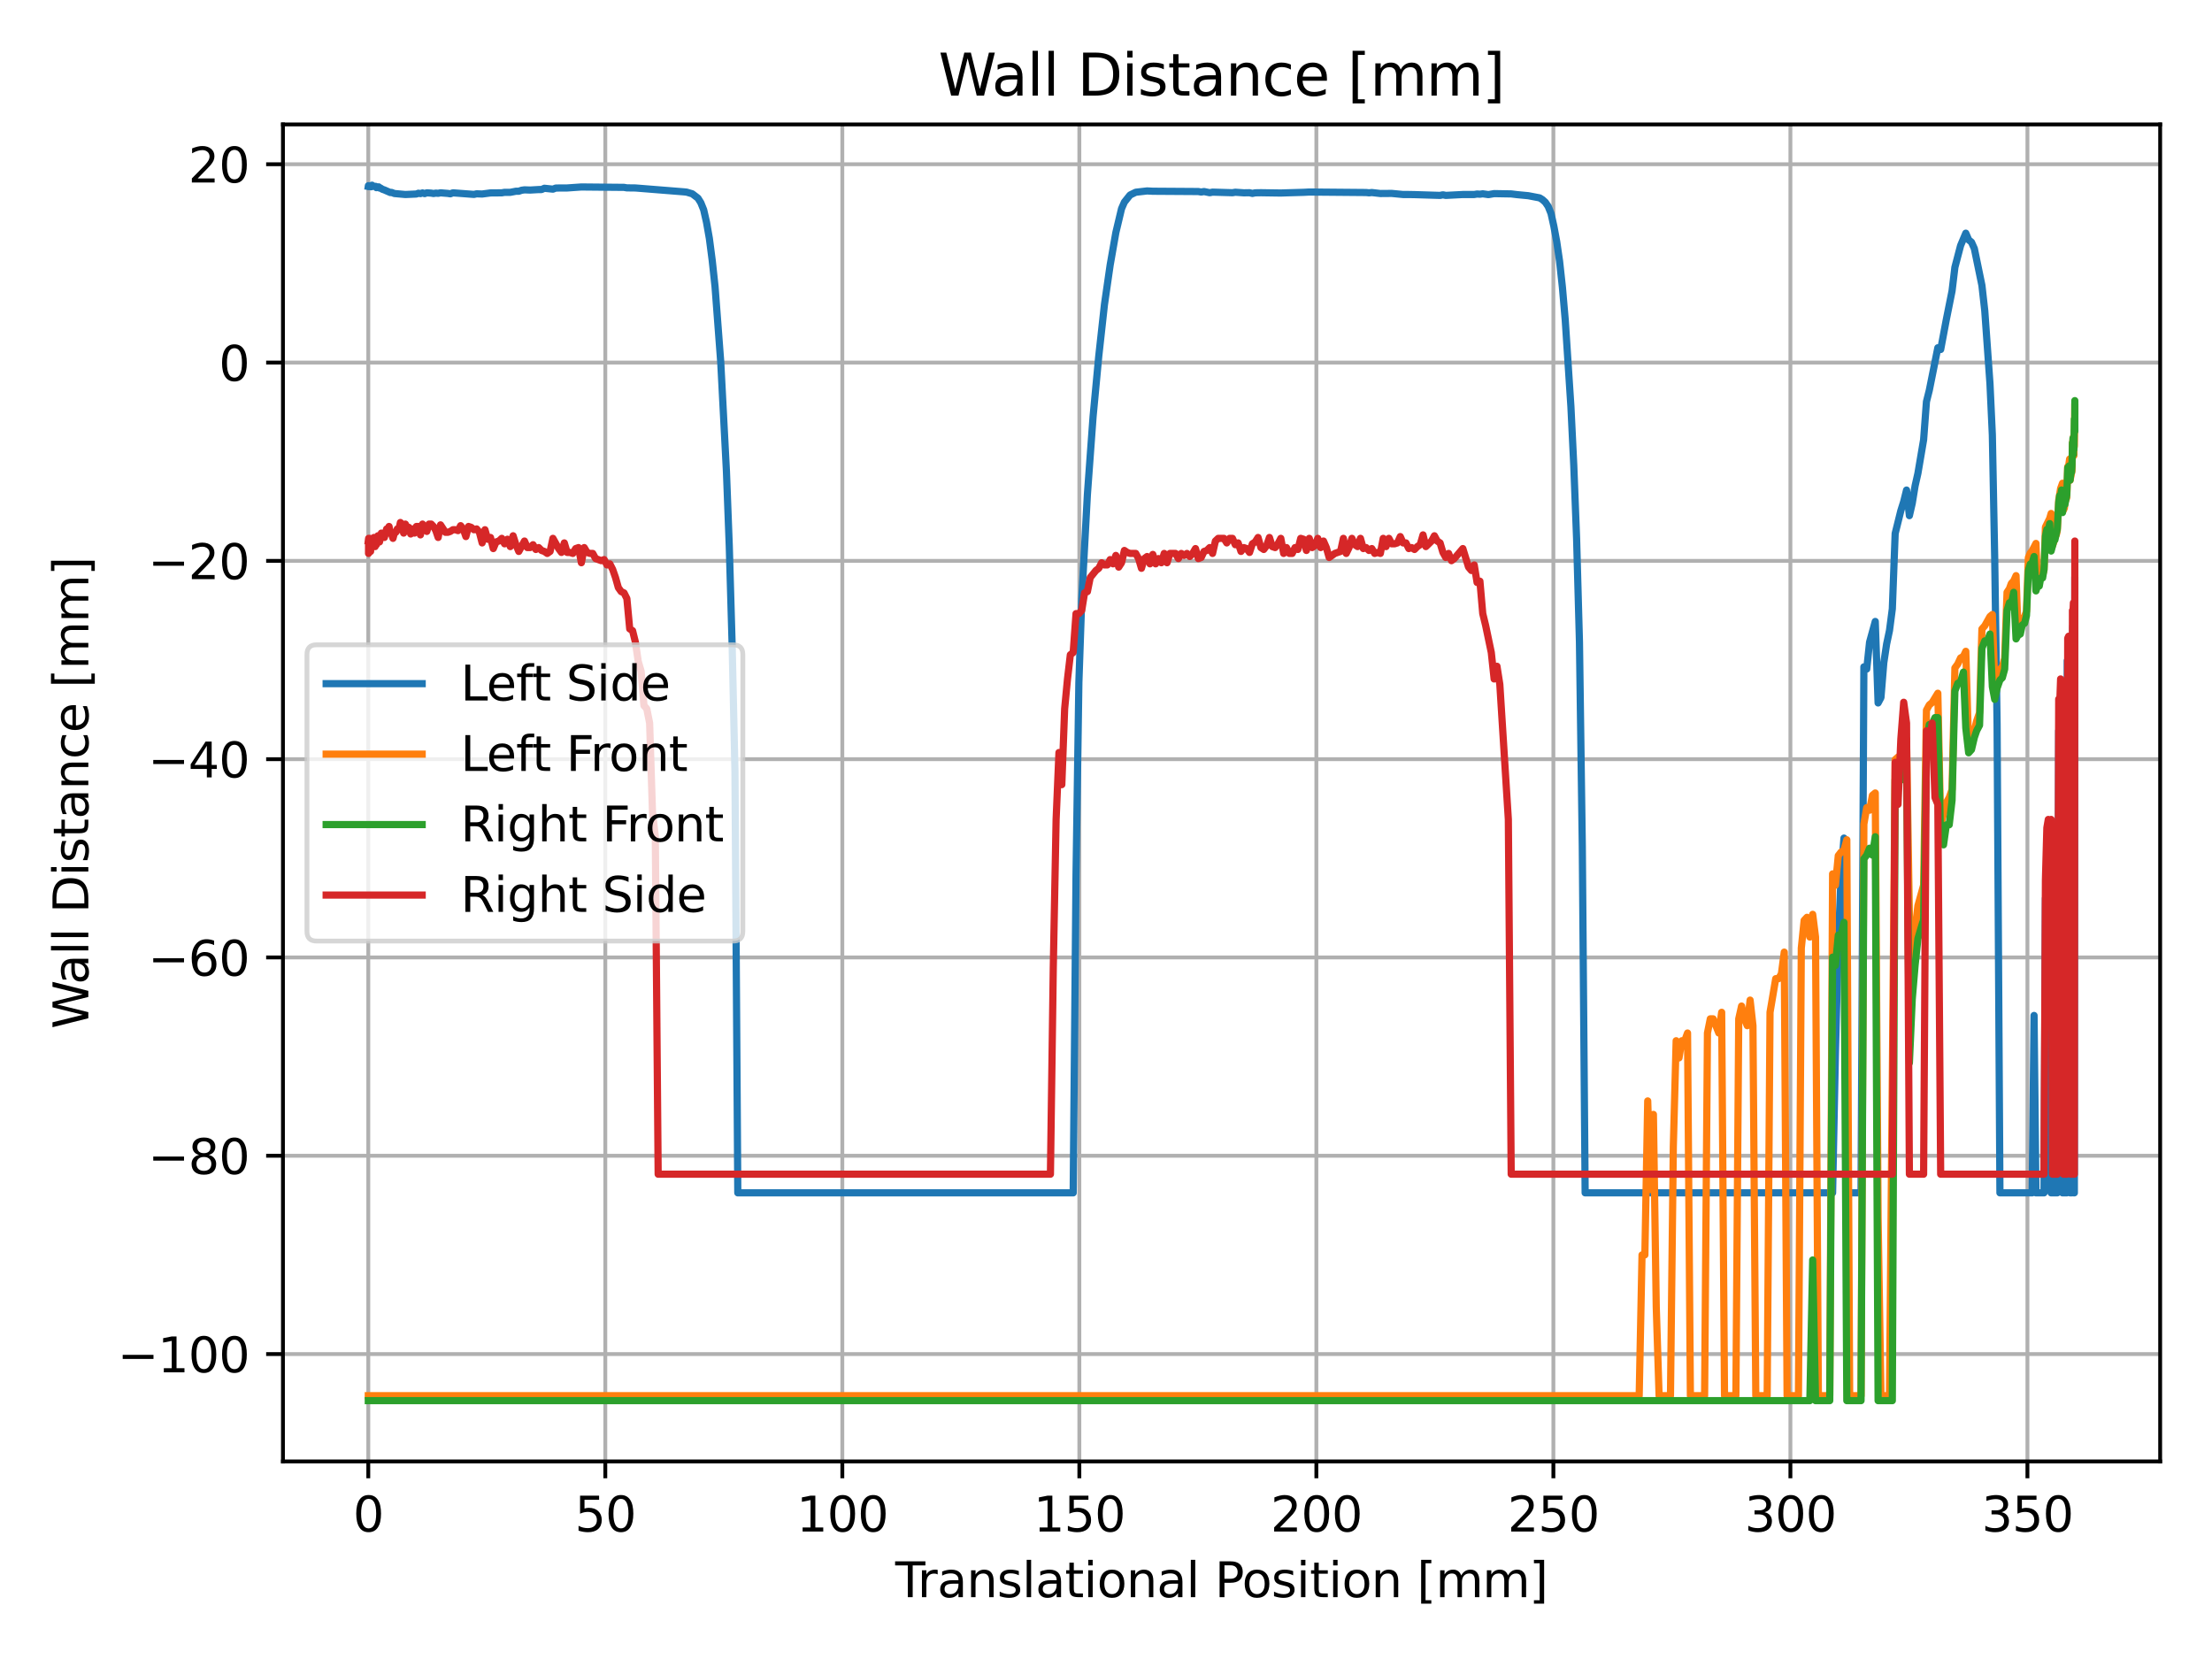 <?xml version="1.0" encoding="utf-8" standalone="no"?>
<!DOCTYPE svg PUBLIC "-//W3C//DTD SVG 1.1//EN"
  "http://www.w3.org/Graphics/SVG/1.1/DTD/svg11.dtd">
<svg xmlns:xlink="http://www.w3.org/1999/xlink" width="460.8pt" height="345.6pt" viewBox="0 0 460.8 345.6" xmlns="http://www.w3.org/2000/svg" version="1.1">
 <defs>
  <style type="text/css">*{stroke-linejoin: round; stroke-linecap: butt}</style>
 </defs>
 <g id="figure_1">
  <g id="patch_1">
   <path d="M 0 345.6 
L 460.8 345.6 
L 460.8 0 
L 0 0 
z
" style="fill: #ffffff"/>
  </g>
  <g id="axes_1">
   <g id="patch_2">
    <path d="M 58.945 304.444 
L 450 304.444 
L 450 25.918 
L 58.945 25.918 
z
" style="fill: #ffffff"/>
   </g>
   <g id="matplotlib.axis_1">
    <g id="xtick_1">
     <g id="line2d_1">
      <path d="M 76.721 304.444 
L 76.721 25.918 
" clip-path="url(#p0cb98733a0)" style="fill: none; stroke: #b0b0b0; stroke-width: 0.8; stroke-linecap: square"/>
     </g>
     <g id="line2d_2">
      <defs>
       <path id="m495f68d03a" d="M 0 0 
L 0 3.5 
" style="stroke: #000000; stroke-width: 0.8"/>
      </defs>
      <g>
       <use xlink:href="#m495f68d03a" x="76.721" y="304.444" style="stroke: #000000; stroke-width: 0.8"/>
      </g>
     </g>
     <g id="text_1">
      <!-- 0 -->
      <g transform="translate(73.539 319.042)scale(0.1 -0.1)">
       <defs>
        <path id="DejaVuSans-30" d="M 2034 4250 
Q 1547 4250 1301 3770 
Q 1056 3291 1056 2328 
Q 1056 1369 1301 889 
Q 1547 409 2034 409 
Q 2525 409 2770 889 
Q 3016 1369 3016 2328 
Q 3016 3291 2770 3770 
Q 2525 4250 2034 4250 
z
M 2034 4750 
Q 2819 4750 3233 4129 
Q 3647 3509 3647 2328 
Q 3647 1150 3233 529 
Q 2819 -91 2034 -91 
Q 1250 -91 836 529 
Q 422 1150 422 2328 
Q 422 3509 836 4129 
Q 1250 4750 2034 4750 
z
" transform="scale(0.016)"/>
       </defs>
       <use xlink:href="#DejaVuSans-30"/>
      </g>
     </g>
    </g>
    <g id="xtick_2">
     <g id="line2d_3">
      <path d="M 126.096 304.444 
L 126.096 25.918 
" clip-path="url(#p0cb98733a0)" style="fill: none; stroke: #b0b0b0; stroke-width: 0.8; stroke-linecap: square"/>
     </g>
     <g id="line2d_4">
      <g>
       <use xlink:href="#m495f68d03a" x="126.096" y="304.444" style="stroke: #000000; stroke-width: 0.8"/>
      </g>
     </g>
     <g id="text_2">
      <!-- 50 -->
      <g transform="translate(119.734 319.042)scale(0.1 -0.1)">
       <defs>
        <path id="DejaVuSans-35" d="M 691 4666 
L 3169 4666 
L 3169 4134 
L 1269 4134 
L 1269 2991 
Q 1406 3038 1543 3061 
Q 1681 3084 1819 3084 
Q 2600 3084 3056 2656 
Q 3513 2228 3513 1497 
Q 3513 744 3044 326 
Q 2575 -91 1722 -91 
Q 1428 -91 1123 -41 
Q 819 9 494 109 
L 494 744 
Q 775 591 1075 516 
Q 1375 441 1709 441 
Q 2250 441 2565 725 
Q 2881 1009 2881 1497 
Q 2881 1984 2565 2268 
Q 2250 2553 1709 2553 
Q 1456 2553 1204 2497 
Q 953 2441 691 2322 
L 691 4666 
z
" transform="scale(0.016)"/>
       </defs>
       <use xlink:href="#DejaVuSans-35"/>
       <use xlink:href="#DejaVuSans-30" x="63.623"/>
      </g>
     </g>
    </g>
    <g id="xtick_3">
     <g id="line2d_5">
      <path d="M 175.472 304.444 
L 175.472 25.918 
" clip-path="url(#p0cb98733a0)" style="fill: none; stroke: #b0b0b0; stroke-width: 0.8; stroke-linecap: square"/>
     </g>
     <g id="line2d_6">
      <g>
       <use xlink:href="#m495f68d03a" x="175.472" y="304.444" style="stroke: #000000; stroke-width: 0.8"/>
      </g>
     </g>
     <g id="text_3">
      <!-- 100 -->
      <g transform="translate(165.928 319.042)scale(0.1 -0.1)">
       <defs>
        <path id="DejaVuSans-31" d="M 794 531 
L 1825 531 
L 1825 4091 
L 703 3866 
L 703 4441 
L 1819 4666 
L 2450 4666 
L 2450 531 
L 3481 531 
L 3481 0 
L 794 0 
L 794 531 
z
" transform="scale(0.016)"/>
       </defs>
       <use xlink:href="#DejaVuSans-31"/>
       <use xlink:href="#DejaVuSans-30" x="63.623"/>
       <use xlink:href="#DejaVuSans-30" x="127.246"/>
      </g>
     </g>
    </g>
    <g id="xtick_4">
     <g id="line2d_7">
      <path d="M 224.847 304.444 
L 224.847 25.918 
" clip-path="url(#p0cb98733a0)" style="fill: none; stroke: #b0b0b0; stroke-width: 0.8; stroke-linecap: square"/>
     </g>
     <g id="line2d_8">
      <g>
       <use xlink:href="#m495f68d03a" x="224.847" y="304.444" style="stroke: #000000; stroke-width: 0.8"/>
      </g>
     </g>
     <g id="text_4">
      <!-- 150 -->
      <g transform="translate(215.304 319.042)scale(0.1 -0.1)">
       <use xlink:href="#DejaVuSans-31"/>
       <use xlink:href="#DejaVuSans-35" x="63.623"/>
       <use xlink:href="#DejaVuSans-30" x="127.246"/>
      </g>
     </g>
    </g>
    <g id="xtick_5">
     <g id="line2d_9">
      <path d="M 274.223 304.444 
L 274.223 25.918 
" clip-path="url(#p0cb98733a0)" style="fill: none; stroke: #b0b0b0; stroke-width: 0.8; stroke-linecap: square"/>
     </g>
     <g id="line2d_10">
      <g>
       <use xlink:href="#m495f68d03a" x="274.223" y="304.444" style="stroke: #000000; stroke-width: 0.8"/>
      </g>
     </g>
     <g id="text_5">
      <!-- 200 -->
      <g transform="translate(264.679 319.042)scale(0.1 -0.1)">
       <defs>
        <path id="DejaVuSans-32" d="M 1228 531 
L 3431 531 
L 3431 0 
L 469 0 
L 469 531 
Q 828 903 1448 1529 
Q 2069 2156 2228 2338 
Q 2531 2678 2651 2914 
Q 2772 3150 2772 3378 
Q 2772 3750 2511 3984 
Q 2250 4219 1831 4219 
Q 1534 4219 1204 4116 
Q 875 4013 500 3803 
L 500 4441 
Q 881 4594 1212 4672 
Q 1544 4750 1819 4750 
Q 2544 4750 2975 4387 
Q 3406 4025 3406 3419 
Q 3406 3131 3298 2873 
Q 3191 2616 2906 2266 
Q 2828 2175 2409 1742 
Q 1991 1309 1228 531 
z
" transform="scale(0.016)"/>
       </defs>
       <use xlink:href="#DejaVuSans-32"/>
       <use xlink:href="#DejaVuSans-30" x="63.623"/>
       <use xlink:href="#DejaVuSans-30" x="127.246"/>
      </g>
     </g>
    </g>
    <g id="xtick_6">
     <g id="line2d_11">
      <path d="M 323.598 304.444 
L 323.598 25.918 
" clip-path="url(#p0cb98733a0)" style="fill: none; stroke: #b0b0b0; stroke-width: 0.8; stroke-linecap: square"/>
     </g>
     <g id="line2d_12">
      <g>
       <use xlink:href="#m495f68d03a" x="323.598" y="304.444" style="stroke: #000000; stroke-width: 0.8"/>
      </g>
     </g>
     <g id="text_6">
      <!-- 250 -->
      <g transform="translate(314.055 319.042)scale(0.1 -0.1)">
       <use xlink:href="#DejaVuSans-32"/>
       <use xlink:href="#DejaVuSans-35" x="63.623"/>
       <use xlink:href="#DejaVuSans-30" x="127.246"/>
      </g>
     </g>
    </g>
    <g id="xtick_7">
     <g id="line2d_13">
      <path d="M 372.974 304.444 
L 372.974 25.918 
" clip-path="url(#p0cb98733a0)" style="fill: none; stroke: #b0b0b0; stroke-width: 0.8; stroke-linecap: square"/>
     </g>
     <g id="line2d_14">
      <g>
       <use xlink:href="#m495f68d03a" x="372.974" y="304.444" style="stroke: #000000; stroke-width: 0.8"/>
      </g>
     </g>
     <g id="text_7">
      <!-- 300 -->
      <g transform="translate(363.43 319.042)scale(0.1 -0.1)">
       <defs>
        <path id="DejaVuSans-33" d="M 2597 2516 
Q 3050 2419 3304 2112 
Q 3559 1806 3559 1356 
Q 3559 666 3084 287 
Q 2609 -91 1734 -91 
Q 1441 -91 1130 -33 
Q 819 25 488 141 
L 488 750 
Q 750 597 1062 519 
Q 1375 441 1716 441 
Q 2309 441 2620 675 
Q 2931 909 2931 1356 
Q 2931 1769 2642 2001 
Q 2353 2234 1838 2234 
L 1294 2234 
L 1294 2753 
L 1863 2753 
Q 2328 2753 2575 2939 
Q 2822 3125 2822 3475 
Q 2822 3834 2567 4026 
Q 2313 4219 1838 4219 
Q 1578 4219 1281 4162 
Q 984 4106 628 3988 
L 628 4550 
Q 988 4650 1302 4700 
Q 1616 4750 1894 4750 
Q 2613 4750 3031 4423 
Q 3450 4097 3450 3541 
Q 3450 3153 3228 2886 
Q 3006 2619 2597 2516 
z
" transform="scale(0.016)"/>
       </defs>
       <use xlink:href="#DejaVuSans-33"/>
       <use xlink:href="#DejaVuSans-30" x="63.623"/>
       <use xlink:href="#DejaVuSans-30" x="127.246"/>
      </g>
     </g>
    </g>
    <g id="xtick_8">
     <g id="line2d_15">
      <path d="M 422.35 304.444 
L 422.35 25.918 
" clip-path="url(#p0cb98733a0)" style="fill: none; stroke: #b0b0b0; stroke-width: 0.8; stroke-linecap: square"/>
     </g>
     <g id="line2d_16">
      <g>
       <use xlink:href="#m495f68d03a" x="422.35" y="304.444" style="stroke: #000000; stroke-width: 0.8"/>
      </g>
     </g>
     <g id="text_8">
      <!-- 350 -->
      <g transform="translate(412.806 319.042)scale(0.1 -0.1)">
       <use xlink:href="#DejaVuSans-33"/>
       <use xlink:href="#DejaVuSans-35" x="63.623"/>
       <use xlink:href="#DejaVuSans-30" x="127.246"/>
      </g>
     </g>
    </g>
    <g id="text_9">
     <!-- Translational Position [mm] -->
     <g transform="translate(186.495 332.72)scale(0.1 -0.1)">
      <defs>
       <path id="DejaVuSans-54" d="M -19 4666 
L 3928 4666 
L 3928 4134 
L 2272 4134 
L 2272 0 
L 1638 0 
L 1638 4134 
L -19 4134 
L -19 4666 
z
" transform="scale(0.016)"/>
       <path id="DejaVuSans-72" d="M 2631 2963 
Q 2534 3019 2420 3045 
Q 2306 3072 2169 3072 
Q 1681 3072 1420 2755 
Q 1159 2438 1159 1844 
L 1159 0 
L 581 0 
L 581 3500 
L 1159 3500 
L 1159 2956 
Q 1341 3275 1631 3429 
Q 1922 3584 2338 3584 
Q 2397 3584 2469 3576 
Q 2541 3569 2628 3553 
L 2631 2963 
z
" transform="scale(0.016)"/>
       <path id="DejaVuSans-61" d="M 2194 1759 
Q 1497 1759 1228 1600 
Q 959 1441 959 1056 
Q 959 750 1161 570 
Q 1363 391 1709 391 
Q 2188 391 2477 730 
Q 2766 1069 2766 1631 
L 2766 1759 
L 2194 1759 
z
M 3341 1997 
L 3341 0 
L 2766 0 
L 2766 531 
Q 2569 213 2275 61 
Q 1981 -91 1556 -91 
Q 1019 -91 701 211 
Q 384 513 384 1019 
Q 384 1609 779 1909 
Q 1175 2209 1959 2209 
L 2766 2209 
L 2766 2266 
Q 2766 2663 2505 2880 
Q 2244 3097 1772 3097 
Q 1472 3097 1187 3025 
Q 903 2953 641 2809 
L 641 3341 
Q 956 3463 1253 3523 
Q 1550 3584 1831 3584 
Q 2591 3584 2966 3190 
Q 3341 2797 3341 1997 
z
" transform="scale(0.016)"/>
       <path id="DejaVuSans-6e" d="M 3513 2113 
L 3513 0 
L 2938 0 
L 2938 2094 
Q 2938 2591 2744 2837 
Q 2550 3084 2163 3084 
Q 1697 3084 1428 2787 
Q 1159 2491 1159 1978 
L 1159 0 
L 581 0 
L 581 3500 
L 1159 3500 
L 1159 2956 
Q 1366 3272 1645 3428 
Q 1925 3584 2291 3584 
Q 2894 3584 3203 3211 
Q 3513 2838 3513 2113 
z
" transform="scale(0.016)"/>
       <path id="DejaVuSans-73" d="M 2834 3397 
L 2834 2853 
Q 2591 2978 2328 3040 
Q 2066 3103 1784 3103 
Q 1356 3103 1142 2972 
Q 928 2841 928 2578 
Q 928 2378 1081 2264 
Q 1234 2150 1697 2047 
L 1894 2003 
Q 2506 1872 2764 1633 
Q 3022 1394 3022 966 
Q 3022 478 2636 193 
Q 2250 -91 1575 -91 
Q 1294 -91 989 -36 
Q 684 19 347 128 
L 347 722 
Q 666 556 975 473 
Q 1284 391 1588 391 
Q 1994 391 2212 530 
Q 2431 669 2431 922 
Q 2431 1156 2273 1281 
Q 2116 1406 1581 1522 
L 1381 1569 
Q 847 1681 609 1914 
Q 372 2147 372 2553 
Q 372 3047 722 3315 
Q 1072 3584 1716 3584 
Q 2034 3584 2315 3537 
Q 2597 3491 2834 3397 
z
" transform="scale(0.016)"/>
       <path id="DejaVuSans-6c" d="M 603 4863 
L 1178 4863 
L 1178 0 
L 603 0 
L 603 4863 
z
" transform="scale(0.016)"/>
       <path id="DejaVuSans-74" d="M 1172 4494 
L 1172 3500 
L 2356 3500 
L 2356 3053 
L 1172 3053 
L 1172 1153 
Q 1172 725 1289 603 
Q 1406 481 1766 481 
L 2356 481 
L 2356 0 
L 1766 0 
Q 1100 0 847 248 
Q 594 497 594 1153 
L 594 3053 
L 172 3053 
L 172 3500 
L 594 3500 
L 594 4494 
L 1172 4494 
z
" transform="scale(0.016)"/>
       <path id="DejaVuSans-69" d="M 603 3500 
L 1178 3500 
L 1178 0 
L 603 0 
L 603 3500 
z
M 603 4863 
L 1178 4863 
L 1178 4134 
L 603 4134 
L 603 4863 
z
" transform="scale(0.016)"/>
       <path id="DejaVuSans-6f" d="M 1959 3097 
Q 1497 3097 1228 2736 
Q 959 2375 959 1747 
Q 959 1119 1226 758 
Q 1494 397 1959 397 
Q 2419 397 2687 759 
Q 2956 1122 2956 1747 
Q 2956 2369 2687 2733 
Q 2419 3097 1959 3097 
z
M 1959 3584 
Q 2709 3584 3137 3096 
Q 3566 2609 3566 1747 
Q 3566 888 3137 398 
Q 2709 -91 1959 -91 
Q 1206 -91 779 398 
Q 353 888 353 1747 
Q 353 2609 779 3096 
Q 1206 3584 1959 3584 
z
" transform="scale(0.016)"/>
       <path id="DejaVuSans-20" transform="scale(0.016)"/>
       <path id="DejaVuSans-50" d="M 1259 4147 
L 1259 2394 
L 2053 2394 
Q 2494 2394 2734 2622 
Q 2975 2850 2975 3272 
Q 2975 3691 2734 3919 
Q 2494 4147 2053 4147 
L 1259 4147 
z
M 628 4666 
L 2053 4666 
Q 2838 4666 3239 4311 
Q 3641 3956 3641 3272 
Q 3641 2581 3239 2228 
Q 2838 1875 2053 1875 
L 1259 1875 
L 1259 0 
L 628 0 
L 628 4666 
z
" transform="scale(0.016)"/>
       <path id="DejaVuSans-5b" d="M 550 4863 
L 1875 4863 
L 1875 4416 
L 1125 4416 
L 1125 -397 
L 1875 -397 
L 1875 -844 
L 550 -844 
L 550 4863 
z
" transform="scale(0.016)"/>
       <path id="DejaVuSans-6d" d="M 3328 2828 
Q 3544 3216 3844 3400 
Q 4144 3584 4550 3584 
Q 5097 3584 5394 3201 
Q 5691 2819 5691 2113 
L 5691 0 
L 5113 0 
L 5113 2094 
Q 5113 2597 4934 2840 
Q 4756 3084 4391 3084 
Q 3944 3084 3684 2787 
Q 3425 2491 3425 1978 
L 3425 0 
L 2847 0 
L 2847 2094 
Q 2847 2600 2669 2842 
Q 2491 3084 2119 3084 
Q 1678 3084 1418 2786 
Q 1159 2488 1159 1978 
L 1159 0 
L 581 0 
L 581 3500 
L 1159 3500 
L 1159 2956 
Q 1356 3278 1631 3431 
Q 1906 3584 2284 3584 
Q 2666 3584 2933 3390 
Q 3200 3197 3328 2828 
z
" transform="scale(0.016)"/>
       <path id="DejaVuSans-5d" d="M 1947 4863 
L 1947 -844 
L 622 -844 
L 622 -397 
L 1369 -397 
L 1369 4416 
L 622 4416 
L 622 4863 
L 1947 4863 
z
" transform="scale(0.016)"/>
      </defs>
      <use xlink:href="#DejaVuSans-54"/>
      <use xlink:href="#DejaVuSans-72" x="46.334"/>
      <use xlink:href="#DejaVuSans-61" x="87.447"/>
      <use xlink:href="#DejaVuSans-6e" x="148.727"/>
      <use xlink:href="#DejaVuSans-73" x="212.105"/>
      <use xlink:href="#DejaVuSans-6c" x="264.205"/>
      <use xlink:href="#DejaVuSans-61" x="291.988"/>
      <use xlink:href="#DejaVuSans-74" x="353.268"/>
      <use xlink:href="#DejaVuSans-69" x="392.477"/>
      <use xlink:href="#DejaVuSans-6f" x="420.26"/>
      <use xlink:href="#DejaVuSans-6e" x="481.441"/>
      <use xlink:href="#DejaVuSans-61" x="544.82"/>
      <use xlink:href="#DejaVuSans-6c" x="606.1"/>
      <use xlink:href="#DejaVuSans-20" x="633.883"/>
      <use xlink:href="#DejaVuSans-50" x="665.67"/>
      <use xlink:href="#DejaVuSans-6f" x="722.348"/>
      <use xlink:href="#DejaVuSans-73" x="783.529"/>
      <use xlink:href="#DejaVuSans-69" x="835.629"/>
      <use xlink:href="#DejaVuSans-74" x="863.412"/>
      <use xlink:href="#DejaVuSans-69" x="902.621"/>
      <use xlink:href="#DejaVuSans-6f" x="930.404"/>
      <use xlink:href="#DejaVuSans-6e" x="991.586"/>
      <use xlink:href="#DejaVuSans-20" x="1054.965"/>
      <use xlink:href="#DejaVuSans-5b" x="1086.752"/>
      <use xlink:href="#DejaVuSans-6d" x="1125.766"/>
      <use xlink:href="#DejaVuSans-6d" x="1223.178"/>
      <use xlink:href="#DejaVuSans-5d" x="1320.59"/>
     </g>
    </g>
   </g>
   <g id="matplotlib.axis_2">
    <g id="ytick_1">
     <g id="line2d_17">
      <path d="M 58.945 282.076 
L 450 282.076 
" clip-path="url(#p0cb98733a0)" style="fill: none; stroke: #b0b0b0; stroke-width: 0.8; stroke-linecap: square"/>
     </g>
     <g id="line2d_18">
      <defs>
       <path id="mc46603729d" d="M 0 0 
L -3.5 0 
" style="stroke: #000000; stroke-width: 0.8"/>
      </defs>
      <g>
       <use xlink:href="#mc46603729d" x="58.945" y="282.076" style="stroke: #000000; stroke-width: 0.8"/>
      </g>
     </g>
     <g id="text_10">
      <!-- −100 -->
      <g transform="translate(24.478 285.875)scale(0.1 -0.1)">
       <defs>
        <path id="DejaVuSans-2212" d="M 678 2272 
L 4684 2272 
L 4684 1741 
L 678 1741 
L 678 2272 
z
" transform="scale(0.016)"/>
       </defs>
       <use xlink:href="#DejaVuSans-2212"/>
       <use xlink:href="#DejaVuSans-31" x="83.789"/>
       <use xlink:href="#DejaVuSans-30" x="147.412"/>
       <use xlink:href="#DejaVuSans-30" x="211.035"/>
      </g>
     </g>
    </g>
    <g id="ytick_2">
     <g id="line2d_19">
      <path d="M 58.945 240.767 
L 450 240.767 
" clip-path="url(#p0cb98733a0)" style="fill: none; stroke: #b0b0b0; stroke-width: 0.8; stroke-linecap: square"/>
     </g>
     <g id="line2d_20">
      <g>
       <use xlink:href="#mc46603729d" x="58.945" y="240.767" style="stroke: #000000; stroke-width: 0.8"/>
      </g>
     </g>
     <g id="text_11">
      <!-- −80 -->
      <g transform="translate(30.841 244.566)scale(0.1 -0.1)">
       <defs>
        <path id="DejaVuSans-38" d="M 2034 2216 
Q 1584 2216 1326 1975 
Q 1069 1734 1069 1313 
Q 1069 891 1326 650 
Q 1584 409 2034 409 
Q 2484 409 2743 651 
Q 3003 894 3003 1313 
Q 3003 1734 2745 1975 
Q 2488 2216 2034 2216 
z
M 1403 2484 
Q 997 2584 770 2862 
Q 544 3141 544 3541 
Q 544 4100 942 4425 
Q 1341 4750 2034 4750 
Q 2731 4750 3128 4425 
Q 3525 4100 3525 3541 
Q 3525 3141 3298 2862 
Q 3072 2584 2669 2484 
Q 3125 2378 3379 2068 
Q 3634 1759 3634 1313 
Q 3634 634 3220 271 
Q 2806 -91 2034 -91 
Q 1263 -91 848 271 
Q 434 634 434 1313 
Q 434 1759 690 2068 
Q 947 2378 1403 2484 
z
M 1172 3481 
Q 1172 3119 1398 2916 
Q 1625 2713 2034 2713 
Q 2441 2713 2670 2916 
Q 2900 3119 2900 3481 
Q 2900 3844 2670 4047 
Q 2441 4250 2034 4250 
Q 1625 4250 1398 4047 
Q 1172 3844 1172 3481 
z
" transform="scale(0.016)"/>
       </defs>
       <use xlink:href="#DejaVuSans-2212"/>
       <use xlink:href="#DejaVuSans-38" x="83.789"/>
       <use xlink:href="#DejaVuSans-30" x="147.412"/>
      </g>
     </g>
    </g>
    <g id="ytick_3">
     <g id="line2d_21">
      <path d="M 58.945 199.457 
L 450 199.457 
" clip-path="url(#p0cb98733a0)" style="fill: none; stroke: #b0b0b0; stroke-width: 0.8; stroke-linecap: square"/>
     </g>
     <g id="line2d_22">
      <g>
       <use xlink:href="#mc46603729d" x="58.945" y="199.457" style="stroke: #000000; stroke-width: 0.8"/>
      </g>
     </g>
     <g id="text_12">
      <!-- −60 -->
      <g transform="translate(30.841 203.257)scale(0.1 -0.1)">
       <defs>
        <path id="DejaVuSans-36" d="M 2113 2584 
Q 1688 2584 1439 2293 
Q 1191 2003 1191 1497 
Q 1191 994 1439 701 
Q 1688 409 2113 409 
Q 2538 409 2786 701 
Q 3034 994 3034 1497 
Q 3034 2003 2786 2293 
Q 2538 2584 2113 2584 
z
M 3366 4563 
L 3366 3988 
Q 3128 4100 2886 4159 
Q 2644 4219 2406 4219 
Q 1781 4219 1451 3797 
Q 1122 3375 1075 2522 
Q 1259 2794 1537 2939 
Q 1816 3084 2150 3084 
Q 2853 3084 3261 2657 
Q 3669 2231 3669 1497 
Q 3669 778 3244 343 
Q 2819 -91 2113 -91 
Q 1303 -91 875 529 
Q 447 1150 447 2328 
Q 447 3434 972 4092 
Q 1497 4750 2381 4750 
Q 2619 4750 2861 4703 
Q 3103 4656 3366 4563 
z
" transform="scale(0.016)"/>
       </defs>
       <use xlink:href="#DejaVuSans-2212"/>
       <use xlink:href="#DejaVuSans-36" x="83.789"/>
       <use xlink:href="#DejaVuSans-30" x="147.412"/>
      </g>
     </g>
    </g>
    <g id="ytick_4">
     <g id="line2d_23">
      <path d="M 58.945 158.148 
L 450 158.148 
" clip-path="url(#p0cb98733a0)" style="fill: none; stroke: #b0b0b0; stroke-width: 0.8; stroke-linecap: square"/>
     </g>
     <g id="line2d_24">
      <g>
       <use xlink:href="#mc46603729d" x="58.945" y="158.148" style="stroke: #000000; stroke-width: 0.8"/>
      </g>
     </g>
     <g id="text_13">
      <!-- −40 -->
      <g transform="translate(30.841 161.947)scale(0.1 -0.1)">
       <defs>
        <path id="DejaVuSans-34" d="M 2419 4116 
L 825 1625 
L 2419 1625 
L 2419 4116 
z
M 2253 4666 
L 3047 4666 
L 3047 1625 
L 3713 1625 
L 3713 1100 
L 3047 1100 
L 3047 0 
L 2419 0 
L 2419 1100 
L 313 1100 
L 313 1709 
L 2253 4666 
z
" transform="scale(0.016)"/>
       </defs>
       <use xlink:href="#DejaVuSans-2212"/>
       <use xlink:href="#DejaVuSans-34" x="83.789"/>
       <use xlink:href="#DejaVuSans-30" x="147.412"/>
      </g>
     </g>
    </g>
    <g id="ytick_5">
     <g id="line2d_25">
      <path d="M 58.945 116.839 
L 450 116.839 
" clip-path="url(#p0cb98733a0)" style="fill: none; stroke: #b0b0b0; stroke-width: 0.8; stroke-linecap: square"/>
     </g>
     <g id="line2d_26">
      <g>
       <use xlink:href="#mc46603729d" x="58.945" y="116.839" style="stroke: #000000; stroke-width: 0.8"/>
      </g>
     </g>
     <g id="text_14">
      <!-- −20 -->
      <g transform="translate(30.841 120.638)scale(0.1 -0.1)">
       <use xlink:href="#DejaVuSans-2212"/>
       <use xlink:href="#DejaVuSans-32" x="83.789"/>
       <use xlink:href="#DejaVuSans-30" x="147.412"/>
      </g>
     </g>
    </g>
    <g id="ytick_6">
     <g id="line2d_27">
      <path d="M 58.945 75.53 
L 450 75.53 
" clip-path="url(#p0cb98733a0)" style="fill: none; stroke: #b0b0b0; stroke-width: 0.8; stroke-linecap: square"/>
     </g>
     <g id="line2d_28">
      <g>
       <use xlink:href="#mc46603729d" x="58.945" y="75.53" style="stroke: #000000; stroke-width: 0.8"/>
      </g>
     </g>
     <g id="text_15">
      <!-- 0 -->
      <g transform="translate(45.583 79.329)scale(0.1 -0.1)">
       <use xlink:href="#DejaVuSans-30"/>
      </g>
     </g>
    </g>
    <g id="ytick_7">
     <g id="line2d_29">
      <path d="M 58.945 34.22 
L 450 34.22 
" clip-path="url(#p0cb98733a0)" style="fill: none; stroke: #b0b0b0; stroke-width: 0.8; stroke-linecap: square"/>
     </g>
     <g id="line2d_30">
      <g>
       <use xlink:href="#mc46603729d" x="58.945" y="34.22" style="stroke: #000000; stroke-width: 0.8"/>
      </g>
     </g>
     <g id="text_16">
      <!-- 20 -->
      <g transform="translate(39.22 38.019)scale(0.1 -0.1)">
       <use xlink:href="#DejaVuSans-32"/>
       <use xlink:href="#DejaVuSans-30" x="63.623"/>
      </g>
     </g>
    </g>
    <g id="text_17">
     <!-- Wall Distance [mm] -->
     <g transform="translate(18.398 214.331)rotate(-90)scale(0.1 -0.1)">
      <defs>
       <path id="DejaVuSans-57" d="M 213 4666 
L 850 4666 
L 1831 722 
L 2809 4666 
L 3519 4666 
L 4500 722 
L 5478 4666 
L 6119 4666 
L 4947 0 
L 4153 0 
L 3169 4050 
L 2175 0 
L 1381 0 
L 213 4666 
z
" transform="scale(0.016)"/>
       <path id="DejaVuSans-44" d="M 1259 4147 
L 1259 519 
L 2022 519 
Q 2988 519 3436 956 
Q 3884 1394 3884 2338 
Q 3884 3275 3436 3711 
Q 2988 4147 2022 4147 
L 1259 4147 
z
M 628 4666 
L 1925 4666 
Q 3281 4666 3915 4102 
Q 4550 3538 4550 2338 
Q 4550 1131 3912 565 
Q 3275 0 1925 0 
L 628 0 
L 628 4666 
z
" transform="scale(0.016)"/>
       <path id="DejaVuSans-63" d="M 3122 3366 
L 3122 2828 
Q 2878 2963 2633 3030 
Q 2388 3097 2138 3097 
Q 1578 3097 1268 2742 
Q 959 2388 959 1747 
Q 959 1106 1268 751 
Q 1578 397 2138 397 
Q 2388 397 2633 464 
Q 2878 531 3122 666 
L 3122 134 
Q 2881 22 2623 -34 
Q 2366 -91 2075 -91 
Q 1284 -91 818 406 
Q 353 903 353 1747 
Q 353 2603 823 3093 
Q 1294 3584 2113 3584 
Q 2378 3584 2631 3529 
Q 2884 3475 3122 3366 
z
" transform="scale(0.016)"/>
       <path id="DejaVuSans-65" d="M 3597 1894 
L 3597 1613 
L 953 1613 
Q 991 1019 1311 708 
Q 1631 397 2203 397 
Q 2534 397 2845 478 
Q 3156 559 3463 722 
L 3463 178 
Q 3153 47 2828 -22 
Q 2503 -91 2169 -91 
Q 1331 -91 842 396 
Q 353 884 353 1716 
Q 353 2575 817 3079 
Q 1281 3584 2069 3584 
Q 2775 3584 3186 3129 
Q 3597 2675 3597 1894 
z
M 3022 2063 
Q 3016 2534 2758 2815 
Q 2500 3097 2075 3097 
Q 1594 3097 1305 2825 
Q 1016 2553 972 2059 
L 3022 2063 
z
" transform="scale(0.016)"/>
      </defs>
      <use xlink:href="#DejaVuSans-57"/>
      <use xlink:href="#DejaVuSans-61" x="92.502"/>
      <use xlink:href="#DejaVuSans-6c" x="153.781"/>
      <use xlink:href="#DejaVuSans-6c" x="181.564"/>
      <use xlink:href="#DejaVuSans-20" x="209.348"/>
      <use xlink:href="#DejaVuSans-44" x="241.135"/>
      <use xlink:href="#DejaVuSans-69" x="318.137"/>
      <use xlink:href="#DejaVuSans-73" x="345.92"/>
      <use xlink:href="#DejaVuSans-74" x="398.02"/>
      <use xlink:href="#DejaVuSans-61" x="437.229"/>
      <use xlink:href="#DejaVuSans-6e" x="498.508"/>
      <use xlink:href="#DejaVuSans-63" x="561.887"/>
      <use xlink:href="#DejaVuSans-65" x="616.867"/>
      <use xlink:href="#DejaVuSans-20" x="678.391"/>
      <use xlink:href="#DejaVuSans-5b" x="710.178"/>
      <use xlink:href="#DejaVuSans-6d" x="749.191"/>
      <use xlink:href="#DejaVuSans-6d" x="846.604"/>
      <use xlink:href="#DejaVuSans-5d" x="944.016"/>
     </g>
    </g>
   </g>
   <g id="line2d_31">
    <path d="M 76.721 38.826 
L 76.741 38.682 
L 76.721 38.868 
L 76.829 38.723 
L 76.915 38.723 
L 77.037 38.826 
L 77.201 38.723 
L 77.338 38.64 
L 77.415 38.888 
L 77.498 38.578 
L 77.684 38.744 
L 77.898 38.806 
L 78.273 38.826 
L 78.414 39.095 
L 78.563 38.93 
L 78.721 39.053 
L 78.888 38.93 
L 79.064 39.177 
L 79.248 39.157 
L 79.644 39.425 
L 80.074 39.57 
L 80.541 39.776 
L 81.308 40.107 
L 81.581 40.086 
L 82.154 40.313 
L 84.441 40.52 
L 86.744 40.417 
L 87.159 40.251 
L 87.583 40.334 
L 88.018 40.189 
L 88.462 40.334 
L 88.916 40.169 
L 89.835 40.231 
L 90.309 40.313 
L 90.793 40.231 
L 91.276 40.272 
L 91.77 40.169 
L 93.301 40.293 
L 93.814 40.375 
L 94.348 40.169 
L 98.732 40.499 
L 99.295 40.375 
L 100.441 40.417 
L 102.179 40.189 
L 104.529 40.169 
L 105.111 40.066 
L 106.297 40.066 
L 107.482 39.838 
L 108.074 39.838 
L 108.667 39.632 
L 109.259 39.549 
L 110.444 39.59 
L 112.222 39.487 
L 112.814 39.487 
L 113.407 39.219 
L 115.184 39.405 
L 115.777 39.177 
L 116.962 39.157 
L 118.147 39.157 
L 121.109 38.95 
L 129.997 39.033 
L 130.589 39.136 
L 132.367 39.157 
L 142.439 39.962 
L 143.032 40.024 
L 144.217 40.375 
L 145.402 41.284 
L 145.994 42.234 
L 146.587 43.701 
L 147.179 46.303 
L 147.772 49.67 
L 148.365 54.235 
L 148.957 59.725 
L 150.142 75.416 
L 151.327 98.126 
L 151.92 113.72 
L 152.512 134.147 
L 153.105 160.647 
L 153.697 248.491 
L 223.564 248.491 
L 224.156 182.252 
L 224.749 142.182 
L 225.341 124.956 
L 226.526 102.98 
L 227.711 86.751 
L 228.896 74.156 
L 230.081 63.414 
L 231.266 55.207 
L 232.451 48.451 
L 233.636 43.474 
L 234.229 42.11 
L 235.414 40.623 
L 236.599 40.045 
L 238.969 39.776 
L 240.154 39.838 
L 249.634 39.9 
L 250.226 40.004 
L 250.819 39.9 
L 252.004 40.148 
L 252.596 40.024 
L 256.744 40.148 
L 257.336 40.045 
L 259.114 40.169 
L 260.299 40.148 
L 260.891 40.293 
L 261.484 40.169 
L 262.669 40.148 
L 266.817 40.21 
L 268.002 40.169 
L 271.557 40.066 
L 272.742 40.004 
L 284.592 40.107 
L 285.184 40.169 
L 285.777 40.107 
L 287.554 40.313 
L 289.924 40.293 
L 292.294 40.52 
L 293.479 40.52 
L 294.664 40.541 
L 299.997 40.706 
L 300.589 40.582 
L 301.182 40.706 
L 304.737 40.52 
L 307.107 40.52 
L 307.7 40.417 
L 308.292 40.458 
L 308.885 40.375 
L 310.07 40.541 
L 311.255 40.334 
L 314.81 40.396 
L 315.995 40.541 
L 318.365 40.768 
L 320.735 41.222 
L 321.327 41.594 
L 321.92 42.131 
L 322.512 42.998 
L 323.105 44.465 
L 323.697 47.129 
L 324.29 50.331 
L 324.882 54.379 
L 325.475 59.813 
L 326.067 66.662 
L 327.252 84.733 
L 327.845 96.928 
L 328.437 112.233 
L 329.03 133.776 
L 329.622 176.303 
L 330.215 248.491 
L 381.763 248.491 
L 382.355 219.203 
L 382.948 196.628 
L 383.54 182.252 
L 384.133 174.589 
L 384.725 248.491 
L 387.688 248.491 
L 388.281 138.919 
L 388.873 139.373 
L 389.466 133.776 
L 390.651 129.459 
L 391.243 146.437 
L 391.836 145.322 
L 392.428 138.072 
L 393.021 134.147 
L 393.613 131.359 
L 394.206 126.836 
L 394.798 111.138 
L 395.983 106.367 
L 396.576 104.487 
L 397.168 102.091 
L 397.761 107.42 
L 398.353 104.859 
L 398.946 101.224 
L 399.538 98.601 
L 400.723 91.611 
L 401.316 83.667 
L 401.908 81.302 
L 403.686 72.444 
L 404.278 72.807 
L 405.463 66.518 
L 406.648 60.611 
L 407.241 55.682 
L 408.426 51.157 
L 409.512 48.575 
L 410.105 49.959 
L 410.697 50.455 
L 411.29 51.777 
L 412.87 59.456 
L 413.462 64.731 
L 414.548 79.931 
L 415.042 90.595 
L 415.536 116.405 
L 416.03 150.836 
L 416.622 248.491 
L 423.337 248.491 
L 423.732 211.54 
L 424.127 248.491 
L 425.806 248.491 
L 426.102 187.126 
L 426.398 200.738 
L 426.695 174.589 
L 426.991 171.45 
L 427.287 248.491 
L 428.571 248.491 
L 428.867 152.241 
L 429.065 152.241 
L 429.46 144.227 
L 429.657 248.491 
L 430.546 248.491 
L 430.645 137.638 
L 430.744 144.764 
L 431.04 137.638 
L 431.237 248.491 
L 431.632 248.491 
L 431.632 133.424 
L 431.731 133.424 
L 431.83 130.388 
L 432.027 248.491 
L 432.027 248.491 
L 432.126 248.491 
L 432.225 120.226 
L 432.225 122.973 
" clip-path="url(#p0cb98733a0)" style="fill: none; stroke: #1f77b4; stroke-width: 1.5; stroke-linecap: square"/>
   </g>
   <g id="line2d_32">
    <path d="M 76.721 290.751 
L 341.472 290.751 
L 342.065 261.421 
L 342.657 261.421 
L 343.25 229.345 
L 343.842 247.81 
L 344.435 232.154 
L 345.027 272.244 
L 345.62 290.751 
L 347.99 290.751 
L 348.583 238.846 
L 349.175 216.807 
L 349.768 220.38 
L 350.36 216.807 
L 350.953 216.807 
L 351.545 215.196 
L 352.138 290.751 
L 355.1 290.751 
L 355.693 215.196 
L 356.285 212.243 
L 356.878 212.243 
L 358.063 215.196 
L 358.655 210.879 
L 359.248 290.751 
L 361.618 290.751 
L 362.21 212.243 
L 362.803 209.578 
L 363.395 212.243 
L 363.988 213.668 
L 364.58 208.339 
L 365.173 213.668 
L 365.765 290.751 
L 368.135 290.751 
L 368.728 210.879 
L 369.913 203.877 
L 370.505 203.877 
L 371.098 202.865 
L 371.69 198.342 
L 372.283 290.751 
L 374.653 290.751 
L 375.245 197.516 
L 375.838 191.732 
L 376.43 191.092 
L 377.023 195.202 
L 377.615 190.473 
L 378.208 195.202 
L 378.8 290.751 
L 381.17 290.751 
L 381.763 182.045 
L 382.355 184.4 
L 382.948 178.245 
L 383.54 177.481 
L 384.133 177.109 
L 384.725 174.94 
L 385.318 290.751 
L 387.688 290.751 
L 388.281 171.677 
L 388.873 168.248 
L 389.466 168.785 
L 390.058 165.687 
L 390.651 165.191 
L 391.243 253.758 
L 391.836 290.751 
L 393.613 290.751 
L 394.798 158.251 
L 395.391 157.714 
L 395.983 157.343 
L 396.576 155.442 
L 397.168 153.996 
L 397.761 191.092 
L 398.353 200.965 
L 398.946 193.757 
L 399.538 188.676 
L 400.723 184.4 
L 401.316 147.945 
L 401.908 146.85 
L 402.501 146.354 
L 403.686 144.413 
L 404.278 171.987 
L 405.463 167.195 
L 406.056 166.162 
L 406.648 164.489 
L 407.241 139.146 
L 407.833 138.34 
L 408.426 137.06 
L 409.018 136.729 
L 409.512 135.676 
L 410.105 155.608 
L 410.697 152.902 
L 411.29 152.158 
L 411.783 150.175 
L 412.376 148.461 
L 412.87 131.029 
L 413.462 130.368 
L 414.548 128.426 
L 415.042 128.013 
L 415.536 142.409 
L 416.03 141.315 
L 416.622 139.414 
L 417.116 138.96 
L 417.61 137.142 
L 418.103 123.386 
L 418.597 122.643 
L 418.992 121.548 
L 419.486 121.032 
L 419.98 119.916 
L 420.375 131.235 
L 420.868 130.182 
L 421.263 128.984 
L 421.757 128.426 
L 422.152 127.352 
L 422.547 116.157 
L 422.942 115.207 
L 423.337 114.732 
L 424.127 113.204 
L 424.423 121.817 
L 424.818 121.032 
L 425.115 120.04 
L 425.51 119.73 
L 425.806 118.76 
L 426.102 109.796 
L 426.991 107.999 
L 427.287 106.966 
L 427.583 113.637 
L 427.88 112.79 
L 428.077 111.861 
L 428.373 111.407 
L 428.571 110.498 
L 428.867 104.219 
L 429.262 101.761 
L 429.657 100.666 
L 429.855 106.264 
L 430.052 105.83 
L 430.151 104.611 
L 430.546 103.64 
L 430.744 97.217 
L 430.941 97.052 
L 431.139 95.624 
L 431.237 100.047 
L 431.336 99.51 
L 431.632 98.064 
L 431.731 92.481 
L 431.929 91.016 
L 432.027 94.91 
L 432.027 93.522 
L 432.126 92.892 
L 432.225 84.178 
L 432.225 85.582 
" clip-path="url(#p0cb98733a0)" style="fill: none; stroke: #ff7f0e; stroke-width: 1.5; stroke-linecap: square"/>
   </g>
   <g id="line2d_33">
    <path d="M 76.721 291.783 
L 377.023 291.783 
L 377.615 262.475 
L 378.208 291.783 
L 381.17 291.783 
L 381.763 199.395 
L 382.355 201.11 
L 382.948 194.81 
L 383.54 194.81 
L 384.133 192.146 
L 384.725 291.783 
L 387.688 291.783 
L 388.281 178.906 
L 388.873 178.142 
L 389.466 176.696 
L 390.058 178.142 
L 390.651 174.3 
L 391.243 291.783 
L 394.206 291.783 
L 394.798 162.444 
L 395.391 163.498 
L 395.983 161.411 
L 396.576 162.444 
L 397.168 159.305 
L 397.761 221.413 
L 398.353 208.194 
L 398.946 201.11 
L 399.538 195.512 
L 400.723 191.505 
L 401.316 154.719 
L 401.908 150.94 
L 402.501 150.816 
L 403.093 149.494 
L 403.686 149.494 
L 404.278 175.643 
L 404.871 175.994 
L 405.463 171.821 
L 406.056 171.821 
L 406.648 166.72 
L 407.241 143.958 
L 407.833 142.347 
L 408.426 142.058 
L 409.018 140.013 
L 409.512 151.642 
L 410.105 156.826 
L 410.697 156.165 
L 411.29 153.645 
L 411.783 152.2 
L 412.376 151.084 
L 412.87 135.036 
L 413.462 133.507 
L 413.956 133.652 
L 414.548 132.082 
L 415.042 143.05 
L 415.536 145.693 
L 416.03 143.359 
L 416.622 141.666 
L 417.116 141.191 
L 417.61 139.394 
L 418.103 127.166 
L 418.597 125.555 
L 418.992 125.968 
L 419.486 123.386 
L 419.98 133.094 
L 420.375 132.35 
L 420.868 132.082 
L 421.263 130.202 
L 421.757 129.831 
L 422.152 128.24 
L 422.547 118.884 
L 422.942 117.5 
L 423.337 117.273 
L 423.732 115.93 
L 424.127 123.097 
L 424.423 122.209 
L 424.818 122.085 
L 425.115 120.433 
L 425.51 120.391 
L 425.806 118.615 
L 426.102 111.696 
L 426.398 110.291 
L 426.695 110.539 
L 426.991 109.073 
L 427.287 114.794 
L 427.88 112.584 
L 428.077 112.46 
L 428.571 110.167 
L 428.867 104.673 
L 429.065 103.227 
L 429.262 103.496 
L 429.46 102.071 
L 429.657 106.78 
L 429.855 105.437 
L 430.052 104.88 
L 430.151 105.128 
L 430.546 103.103 
L 430.744 97.444 
L 431.04 97.052 
L 431.237 100.026 
L 431.435 98.188 
L 431.534 98.394 
L 431.632 97.052 
L 431.731 92.21 
L 431.83 92.601 
L 431.83 91.314 
L 431.929 94.662 
L 431.929 93.54 
L 432.027 93.683 
L 432.126 87.288 
L 432.126 87.588 
L 432.225 89.866 
L 432.225 87.852 
L 432.225 83.457 
L 432.225 85.371 
" clip-path="url(#p0cb98733a0)" style="fill: none; stroke: #2ca02c; stroke-width: 1.5; stroke-linecap: square"/>
   </g>
   <g id="line2d_34">
    <path d="M 76.721 112.708 
L 76.789 112.15 
L 76.773 115.29 
L 76.829 114.877 
L 76.882 114.877 
L 77.037 112.15 
L 77.086 114.877 
L 77.141 113.679 
L 77.201 114.877 
L 77.267 112.708 
L 77.338 113.286 
L 77.415 112.522 
L 77.498 113.1 
L 77.787 112.15 
L 77.898 111.964 
L 78.14 113.865 
L 78.273 112.15 
L 78.414 113.472 
L 78.721 111.613 
L 79.064 112.894 
L 79.441 111.055 
L 79.644 111.964 
L 79.855 111.055 
L 80.074 111.964 
L 80.541 110.188 
L 80.788 111.055 
L 81.043 109.672 
L 81.308 111.055 
L 81.581 111.241 
L 81.863 112.15 
L 82.154 111.055 
L 82.454 110.89 
L 82.763 110.188 
L 83.081 110.353 
L 83.407 108.845 
L 83.743 109.176 
L 84.087 111.055 
L 84.441 109.176 
L 84.802 109.858 
L 85.174 109.858 
L 85.554 111.241 
L 85.943 110.188 
L 86.34 111.055 
L 86.744 109.672 
L 87.159 109.672 
L 87.583 111.427 
L 88.018 109.176 
L 88.916 110.704 
L 89.371 109.176 
L 89.835 109.176 
L 90.309 109.672 
L 90.793 110.539 
L 91.276 111.964 
L 91.77 109.341 
L 92.787 110.89 
L 93.301 110.89 
L 93.814 110.704 
L 94.348 110.353 
L 94.881 110.353 
L 95.414 110.539 
L 95.957 109.506 
L 96.5 110.188 
L 97.053 111.778 
L 97.606 109.672 
L 98.169 109.858 
L 98.732 110.353 
L 99.295 110.188 
L 99.868 110.89 
L 100.441 113.1 
L 101.023 110.353 
L 101.596 112.336 
L 102.179 111.964 
L 102.761 114.278 
L 103.344 112.894 
L 103.936 112.708 
L 104.529 112.15 
L 105.111 113.286 
L 105.704 112.336 
L 106.297 113.865 
L 106.889 111.613 
L 107.482 113.472 
L 108.074 114.877 
L 109.259 112.708 
L 109.852 114.071 
L 110.444 114.071 
L 111.037 113.472 
L 111.629 114.463 
L 112.222 114.071 
L 112.814 114.67 
L 113.407 114.877 
L 113.999 115.29 
L 114.592 114.877 
L 115.184 112.15 
L 116.369 114.278 
L 116.962 115.083 
L 117.554 113.1 
L 118.147 115.083 
L 118.739 115.083 
L 119.332 115.29 
L 119.924 114.278 
L 120.517 114.071 
L 121.109 117.231 
L 121.702 114.071 
L 122.294 115.083 
L 122.887 115.29 
L 123.479 115.29 
L 124.072 116.364 
L 125.257 116.797 
L 125.849 116.57 
L 126.442 117.686 
L 127.034 117.458 
L 127.627 118.615 
L 128.219 120.309 
L 128.812 122.416 
L 129.404 123.242 
L 129.997 123.51 
L 130.589 124.688 
L 131.182 131.008 
L 131.774 131.38 
L 132.367 133.776 
L 132.959 137.803 
L 133.552 139.807 
L 134.144 146.974 
L 134.737 147.655 
L 135.329 150.63 
L 135.922 169.095 
L 136.514 174.279 
L 137.107 244.608 
L 218.823 244.608 
L 219.416 201.709 
L 220.008 170.706 
L 220.601 156.764 
L 221.194 163.456 
L 221.786 147.655 
L 222.379 141.438 
L 222.971 136.399 
L 223.564 135.924 
L 224.156 127.827 
L 224.749 127.827 
L 225.341 127.166 
L 225.934 123.51 
L 226.526 123.242 
L 227.119 120.309 
L 228.304 118.842 
L 228.896 118.388 
L 229.489 117.231 
L 230.081 117.686 
L 230.674 117.686 
L 231.266 116.57 
L 231.859 117.458 
L 232.451 115.703 
L 233.044 118.14 
L 233.636 117.231 
L 234.229 114.67 
L 234.821 115.083 
L 235.414 115.29 
L 236.599 115.29 
L 237.191 116.364 
L 237.784 118.388 
L 238.376 116.364 
L 238.969 115.93 
L 239.561 117.458 
L 240.154 115.496 
L 240.746 117.458 
L 241.339 116.364 
L 241.931 117.231 
L 242.524 115.29 
L 243.116 117.231 
L 243.709 115.29 
L 244.894 115.29 
L 245.486 116.364 
L 246.079 115.29 
L 246.671 115.703 
L 247.264 115.29 
L 247.856 115.93 
L 248.449 115.29 
L 249.041 114.278 
L 249.634 116.364 
L 250.226 116.137 
L 250.819 114.877 
L 251.411 114.67 
L 252.004 114.071 
L 252.596 115.29 
L 253.189 112.708 
L 253.781 112.15 
L 254.966 112.15 
L 255.559 113.1 
L 256.151 112.15 
L 256.744 112.15 
L 257.336 113.472 
L 257.929 113.1 
L 258.521 114.877 
L 259.114 114.071 
L 259.706 114.278 
L 260.299 115.083 
L 260.891 113.286 
L 261.484 112.894 
L 262.076 111.964 
L 262.669 114.071 
L 263.262 114.463 
L 263.854 113.679 
L 264.447 111.964 
L 265.039 113.865 
L 265.632 114.071 
L 266.224 113.286 
L 266.817 112.15 
L 267.409 115.29 
L 268.002 114.071 
L 268.594 115.29 
L 269.187 115.29 
L 269.779 114.071 
L 270.372 114.463 
L 270.964 112.15 
L 271.557 112.336 
L 272.149 114.67 
L 272.742 112.15 
L 273.334 114.071 
L 273.927 113.679 
L 274.519 112.15 
L 275.112 114.071 
L 275.704 112.708 
L 276.297 114.071 
L 276.889 116.137 
L 278.074 115.29 
L 279.259 114.877 
L 279.852 112.15 
L 280.444 115.29 
L 281.037 114.071 
L 281.629 112.15 
L 282.222 113.472 
L 282.814 113.865 
L 283.407 112.15 
L 283.999 114.278 
L 284.592 114.071 
L 285.184 114.67 
L 285.777 114.278 
L 286.369 115.29 
L 286.962 115.083 
L 287.554 115.29 
L 288.147 112.15 
L 288.739 113.865 
L 289.332 112.15 
L 289.924 113.286 
L 290.517 113.286 
L 291.109 113.1 
L 291.702 111.778 
L 292.294 113.1 
L 292.887 113.1 
L 293.479 114.278 
L 294.072 114.071 
L 294.664 114.463 
L 295.257 113.865 
L 295.849 113.472 
L 296.442 111.427 
L 297.034 113.865 
L 298.219 112.708 
L 298.812 111.613 
L 299.404 112.708 
L 299.997 113.1 
L 300.589 115.083 
L 301.182 116.137 
L 301.774 115.29 
L 302.367 116.797 
L 302.959 116.364 
L 304.737 114.278 
L 305.922 118.14 
L 306.515 118.842 
L 307.107 117.686 
L 307.7 121.341 
L 308.292 121.073 
L 308.885 127.827 
L 309.477 130.264 
L 310.662 135.924 
L 311.255 141.438 
L 311.847 138.795 
L 312.44 142.574 
L 314.217 170.706 
L 314.81 244.608 
L 394.206 244.608 
L 394.798 158.809 
L 395.391 167.567 
L 395.983 153.955 
L 396.576 146.292 
L 397.168 150.63 
L 397.761 244.608 
L 400.723 244.608 
L 401.316 152.241 
L 401.908 154.864 
L 402.501 150.63 
L 403.093 166.141 
L 403.686 167.567 
L 404.278 244.608 
L 425.806 244.608 
L 426.102 183.243 
L 426.398 172.441 
L 426.695 170.706 
L 426.991 201.709 
L 427.287 170.706 
L 427.583 244.608 
L 428.571 244.608 
L 428.867 145.631 
L 429.065 146.974 
L 429.262 141.438 
L 429.657 149.845 
L 429.855 244.608 
L 430.546 244.608 
L 430.744 132.949 
L 430.941 132.536 
L 431.04 134.189 
L 431.139 133.776 
L 431.336 244.608 
L 431.632 244.608 
L 431.731 127.166 
L 431.83 127.827 
L 431.929 125.576 
L 431.929 244.608 
L 432.027 244.608 
L 432.126 244.608 
L 432.225 112.708 
L 432.225 115.29 
" clip-path="url(#p0cb98733a0)" style="fill: none; stroke: #d62728; stroke-width: 1.5; stroke-linecap: square"/>
   </g>
   <g id="patch_3">
    <path d="M 58.945 304.444 
L 58.945 25.918 
" style="fill: none; stroke: #000000; stroke-width: 0.8; stroke-linejoin: miter; stroke-linecap: square"/>
   </g>
   <g id="patch_4">
    <path d="M 450 304.444 
L 450 25.918 
" style="fill: none; stroke: #000000; stroke-width: 0.8; stroke-linejoin: miter; stroke-linecap: square"/>
   </g>
   <g id="patch_5">
    <path d="M 58.945 304.444 
L 450 304.444 
" style="fill: none; stroke: #000000; stroke-width: 0.8; stroke-linejoin: miter; stroke-linecap: square"/>
   </g>
   <g id="patch_6">
    <path d="M 58.945 25.918 
L 450 25.918 
" style="fill: none; stroke: #000000; stroke-width: 0.8; stroke-linejoin: miter; stroke-linecap: square"/>
   </g>
   <g id="text_18">
    <!-- Wall Distance [mm] -->
    <g transform="translate(195.493 19.918)scale(0.12 -0.12)">
     <use xlink:href="#DejaVuSans-57"/>
     <use xlink:href="#DejaVuSans-61" x="92.502"/>
     <use xlink:href="#DejaVuSans-6c" x="153.781"/>
     <use xlink:href="#DejaVuSans-6c" x="181.564"/>
     <use xlink:href="#DejaVuSans-20" x="209.348"/>
     <use xlink:href="#DejaVuSans-44" x="241.135"/>
     <use xlink:href="#DejaVuSans-69" x="318.137"/>
     <use xlink:href="#DejaVuSans-73" x="345.92"/>
     <use xlink:href="#DejaVuSans-74" x="398.02"/>
     <use xlink:href="#DejaVuSans-61" x="437.229"/>
     <use xlink:href="#DejaVuSans-6e" x="498.508"/>
     <use xlink:href="#DejaVuSans-63" x="561.887"/>
     <use xlink:href="#DejaVuSans-65" x="616.867"/>
     <use xlink:href="#DejaVuSans-20" x="678.391"/>
     <use xlink:href="#DejaVuSans-5b" x="710.178"/>
     <use xlink:href="#DejaVuSans-6d" x="749.191"/>
     <use xlink:href="#DejaVuSans-6d" x="846.604"/>
     <use xlink:href="#DejaVuSans-5d" x="944.016"/>
    </g>
   </g>
   <g id="legend_1">
    <g id="patch_7">
     <path d="M 65.945 196.037 
L 152.745 196.037 
Q 154.745 196.037 154.745 194.037 
L 154.745 136.325 
Q 154.745 134.325 152.745 134.325 
L 65.945 134.325 
Q 63.945 134.325 63.945 136.325 
L 63.945 194.037 
Q 63.945 196.037 65.945 196.037 
z
" style="fill: #ffffff; opacity: 0.8; stroke: #cccccc; stroke-linejoin: miter"/>
    </g>
    <g id="line2d_35">
     <path d="M 67.945 142.423 
L 77.945 142.423 
L 87.945 142.423 
" style="fill: none; stroke: #1f77b4; stroke-width: 1.5; stroke-linecap: square"/>
    </g>
    <g id="text_19">
     <!-- Left Side -->
     <g transform="translate(95.945 145.923)scale(0.1 -0.1)">
      <defs>
       <path id="DejaVuSans-4c" d="M 628 4666 
L 1259 4666 
L 1259 531 
L 3531 531 
L 3531 0 
L 628 0 
L 628 4666 
z
" transform="scale(0.016)"/>
       <path id="DejaVuSans-66" d="M 2375 4863 
L 2375 4384 
L 1825 4384 
Q 1516 4384 1395 4259 
Q 1275 4134 1275 3809 
L 1275 3500 
L 2222 3500 
L 2222 3053 
L 1275 3053 
L 1275 0 
L 697 0 
L 697 3053 
L 147 3053 
L 147 3500 
L 697 3500 
L 697 3744 
Q 697 4328 969 4595 
Q 1241 4863 1831 4863 
L 2375 4863 
z
" transform="scale(0.016)"/>
       <path id="DejaVuSans-53" d="M 3425 4513 
L 3425 3897 
Q 3066 4069 2747 4153 
Q 2428 4238 2131 4238 
Q 1616 4238 1336 4038 
Q 1056 3838 1056 3469 
Q 1056 3159 1242 3001 
Q 1428 2844 1947 2747 
L 2328 2669 
Q 3034 2534 3370 2195 
Q 3706 1856 3706 1288 
Q 3706 609 3251 259 
Q 2797 -91 1919 -91 
Q 1588 -91 1214 -16 
Q 841 59 441 206 
L 441 856 
Q 825 641 1194 531 
Q 1563 422 1919 422 
Q 2459 422 2753 634 
Q 3047 847 3047 1241 
Q 3047 1584 2836 1778 
Q 2625 1972 2144 2069 
L 1759 2144 
Q 1053 2284 737 2584 
Q 422 2884 422 3419 
Q 422 4038 858 4394 
Q 1294 4750 2059 4750 
Q 2388 4750 2728 4690 
Q 3069 4631 3425 4513 
z
" transform="scale(0.016)"/>
       <path id="DejaVuSans-64" d="M 2906 2969 
L 2906 4863 
L 3481 4863 
L 3481 0 
L 2906 0 
L 2906 525 
Q 2725 213 2448 61 
Q 2172 -91 1784 -91 
Q 1150 -91 751 415 
Q 353 922 353 1747 
Q 353 2572 751 3078 
Q 1150 3584 1784 3584 
Q 2172 3584 2448 3432 
Q 2725 3281 2906 2969 
z
M 947 1747 
Q 947 1113 1208 752 
Q 1469 391 1925 391 
Q 2381 391 2643 752 
Q 2906 1113 2906 1747 
Q 2906 2381 2643 2742 
Q 2381 3103 1925 3103 
Q 1469 3103 1208 2742 
Q 947 2381 947 1747 
z
" transform="scale(0.016)"/>
      </defs>
      <use xlink:href="#DejaVuSans-4c"/>
      <use xlink:href="#DejaVuSans-65" x="53.963"/>
      <use xlink:href="#DejaVuSans-66" x="115.486"/>
      <use xlink:href="#DejaVuSans-74" x="148.941"/>
      <use xlink:href="#DejaVuSans-20" x="188.15"/>
      <use xlink:href="#DejaVuSans-53" x="219.938"/>
      <use xlink:href="#DejaVuSans-69" x="283.414"/>
      <use xlink:href="#DejaVuSans-64" x="311.197"/>
      <use xlink:href="#DejaVuSans-65" x="374.674"/>
     </g>
    </g>
    <g id="line2d_36">
     <path d="M 67.945 157.101 
L 77.945 157.101 
L 87.945 157.101 
" style="fill: none; stroke: #ff7f0e; stroke-width: 1.5; stroke-linecap: square"/>
    </g>
    <g id="text_20">
     <!-- Left Front -->
     <g transform="translate(95.945 160.601)scale(0.1 -0.1)">
      <defs>
       <path id="DejaVuSans-46" d="M 628 4666 
L 3309 4666 
L 3309 4134 
L 1259 4134 
L 1259 2759 
L 3109 2759 
L 3109 2228 
L 1259 2228 
L 1259 0 
L 628 0 
L 628 4666 
z
" transform="scale(0.016)"/>
      </defs>
      <use xlink:href="#DejaVuSans-4c"/>
      <use xlink:href="#DejaVuSans-65" x="53.963"/>
      <use xlink:href="#DejaVuSans-66" x="115.486"/>
      <use xlink:href="#DejaVuSans-74" x="148.941"/>
      <use xlink:href="#DejaVuSans-20" x="188.15"/>
      <use xlink:href="#DejaVuSans-46" x="219.938"/>
      <use xlink:href="#DejaVuSans-72" x="270.207"/>
      <use xlink:href="#DejaVuSans-6f" x="309.07"/>
      <use xlink:href="#DejaVuSans-6e" x="370.252"/>
      <use xlink:href="#DejaVuSans-74" x="433.631"/>
     </g>
    </g>
    <g id="line2d_37">
     <path d="M 67.945 171.779 
L 77.945 171.779 
L 87.945 171.779 
" style="fill: none; stroke: #2ca02c; stroke-width: 1.5; stroke-linecap: square"/>
    </g>
    <g id="text_21">
     <!-- Right Front -->
     <g transform="translate(95.945 175.279)scale(0.1 -0.1)">
      <defs>
       <path id="DejaVuSans-52" d="M 2841 2188 
Q 3044 2119 3236 1894 
Q 3428 1669 3622 1275 
L 4263 0 
L 3584 0 
L 2988 1197 
Q 2756 1666 2539 1819 
Q 2322 1972 1947 1972 
L 1259 1972 
L 1259 0 
L 628 0 
L 628 4666 
L 2053 4666 
Q 2853 4666 3247 4331 
Q 3641 3997 3641 3322 
Q 3641 2881 3436 2590 
Q 3231 2300 2841 2188 
z
M 1259 4147 
L 1259 2491 
L 2053 2491 
Q 2509 2491 2742 2702 
Q 2975 2913 2975 3322 
Q 2975 3731 2742 3939 
Q 2509 4147 2053 4147 
L 1259 4147 
z
" transform="scale(0.016)"/>
       <path id="DejaVuSans-67" d="M 2906 1791 
Q 2906 2416 2648 2759 
Q 2391 3103 1925 3103 
Q 1463 3103 1205 2759 
Q 947 2416 947 1791 
Q 947 1169 1205 825 
Q 1463 481 1925 481 
Q 2391 481 2648 825 
Q 2906 1169 2906 1791 
z
M 3481 434 
Q 3481 -459 3084 -895 
Q 2688 -1331 1869 -1331 
Q 1566 -1331 1297 -1286 
Q 1028 -1241 775 -1147 
L 775 -588 
Q 1028 -725 1275 -790 
Q 1522 -856 1778 -856 
Q 2344 -856 2625 -561 
Q 2906 -266 2906 331 
L 2906 616 
Q 2728 306 2450 153 
Q 2172 0 1784 0 
Q 1141 0 747 490 
Q 353 981 353 1791 
Q 353 2603 747 3093 
Q 1141 3584 1784 3584 
Q 2172 3584 2450 3431 
Q 2728 3278 2906 2969 
L 2906 3500 
L 3481 3500 
L 3481 434 
z
" transform="scale(0.016)"/>
       <path id="DejaVuSans-68" d="M 3513 2113 
L 3513 0 
L 2938 0 
L 2938 2094 
Q 2938 2591 2744 2837 
Q 2550 3084 2163 3084 
Q 1697 3084 1428 2787 
Q 1159 2491 1159 1978 
L 1159 0 
L 581 0 
L 581 4863 
L 1159 4863 
L 1159 2956 
Q 1366 3272 1645 3428 
Q 1925 3584 2291 3584 
Q 2894 3584 3203 3211 
Q 3513 2838 3513 2113 
z
" transform="scale(0.016)"/>
      </defs>
      <use xlink:href="#DejaVuSans-52"/>
      <use xlink:href="#DejaVuSans-69" x="69.482"/>
      <use xlink:href="#DejaVuSans-67" x="97.266"/>
      <use xlink:href="#DejaVuSans-68" x="160.742"/>
      <use xlink:href="#DejaVuSans-74" x="224.121"/>
      <use xlink:href="#DejaVuSans-20" x="263.33"/>
      <use xlink:href="#DejaVuSans-46" x="295.117"/>
      <use xlink:href="#DejaVuSans-72" x="345.387"/>
      <use xlink:href="#DejaVuSans-6f" x="384.25"/>
      <use xlink:href="#DejaVuSans-6e" x="445.432"/>
      <use xlink:href="#DejaVuSans-74" x="508.811"/>
     </g>
    </g>
    <g id="line2d_38">
     <path d="M 67.945 186.458 
L 77.945 186.458 
L 87.945 186.458 
" style="fill: none; stroke: #d62728; stroke-width: 1.5; stroke-linecap: square"/>
    </g>
    <g id="text_22">
     <!-- Right Side -->
     <g transform="translate(95.945 189.958)scale(0.1 -0.1)">
      <use xlink:href="#DejaVuSans-52"/>
      <use xlink:href="#DejaVuSans-69" x="69.482"/>
      <use xlink:href="#DejaVuSans-67" x="97.266"/>
      <use xlink:href="#DejaVuSans-68" x="160.742"/>
      <use xlink:href="#DejaVuSans-74" x="224.121"/>
      <use xlink:href="#DejaVuSans-20" x="263.33"/>
      <use xlink:href="#DejaVuSans-53" x="295.117"/>
      <use xlink:href="#DejaVuSans-69" x="358.594"/>
      <use xlink:href="#DejaVuSans-64" x="386.377"/>
      <use xlink:href="#DejaVuSans-65" x="449.854"/>
     </g>
    </g>
   </g>
  </g>
 </g>
 <defs>
  <clipPath id="p0cb98733a0">
   <rect x="58.945" y="25.918" width="391.055" height="278.526"/>
  </clipPath>
 </defs>
</svg>
